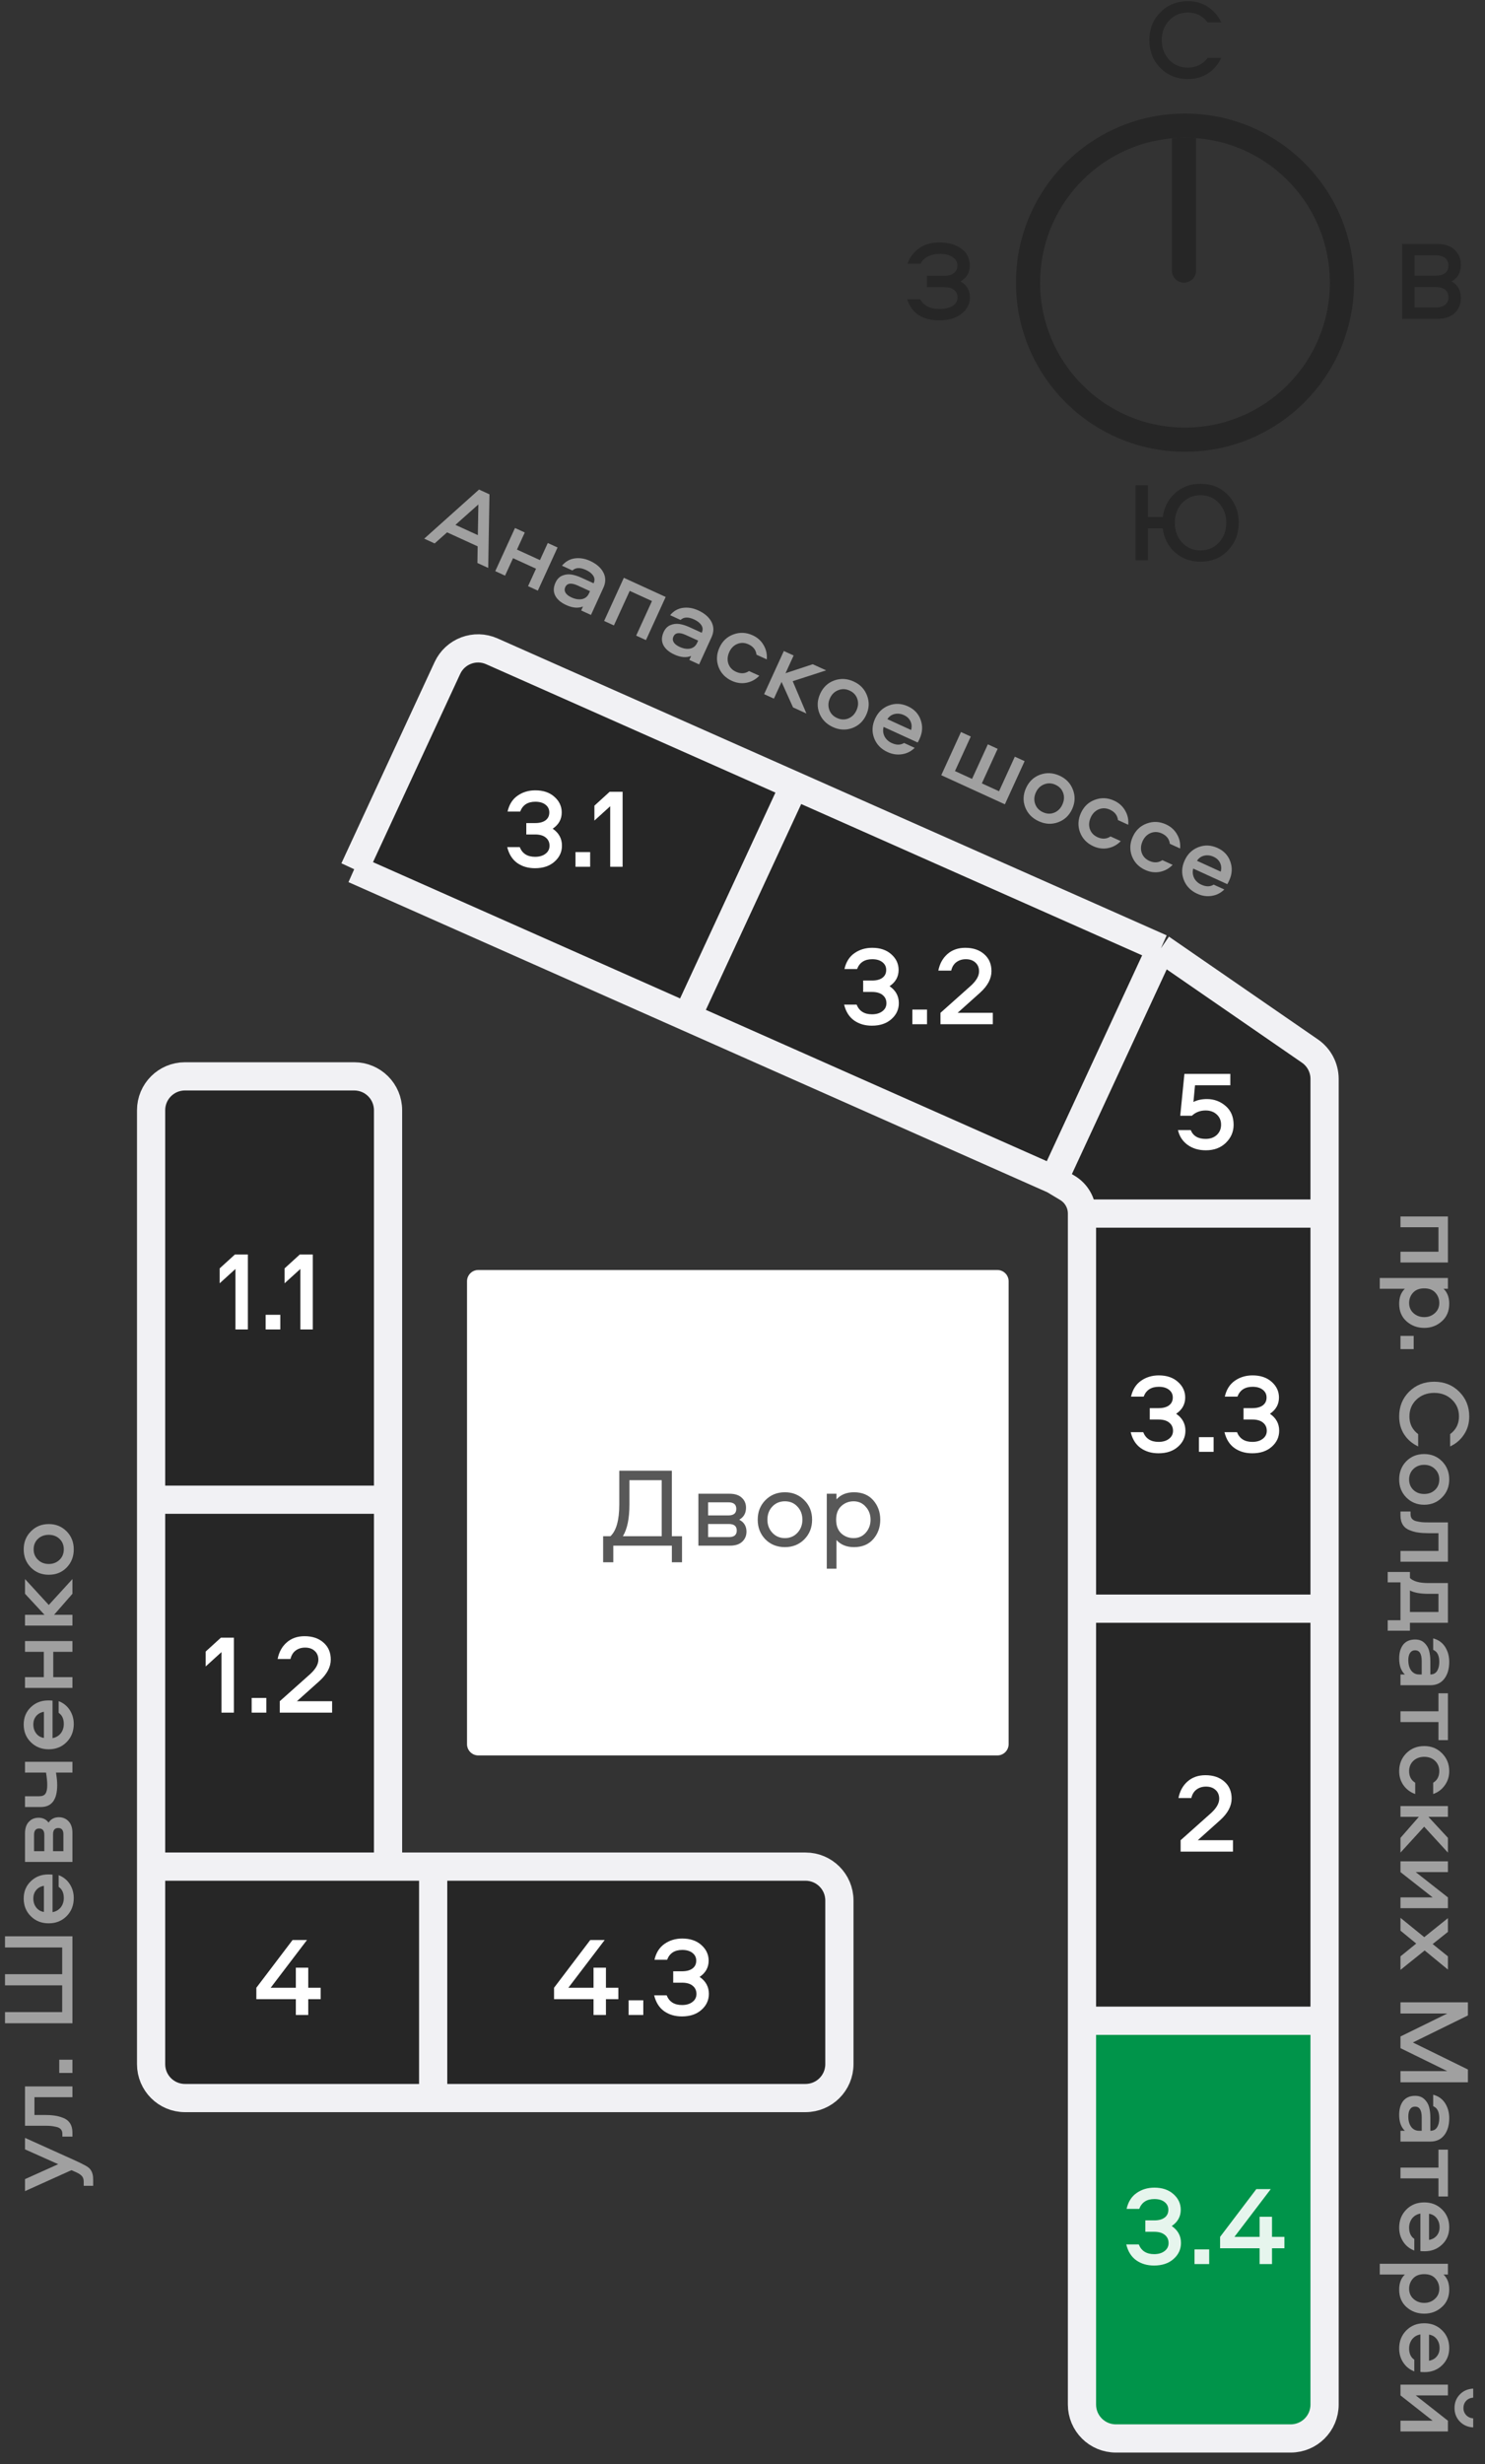 <svg width="123" height="204" viewBox="0 0 123 204" fill="none" xmlns="http://www.w3.org/2000/svg">
<rect x="0" y="0" width="123" height="204" fill="#333333" stroke="none"/>
<path d="M82.608 145.324H39.617C39.101 145.324 38.683 144.906 38.683 144.39V106.071C38.683 105.555 39.101 105.137 39.617 105.137H82.608C83.124 105.137 83.543 105.555 83.543 106.071V144.39C83.543 144.906 83.124 145.324 82.608 145.324Z" fill="white"/>
<path d="M32.141 91.911C32.141 90.363 30.886 89.107 29.337 89.107H15.318C13.77 89.107 12.515 90.363 12.515 91.911V124.155H32.141V91.911Z" fill="#262626"/>
<path d="M32.141 154.529V124.155H12.515V154.529H32.141Z" fill="#262626"/>
<path d="M12.515 154.529V170.884C12.515 172.433 13.77 173.688 15.318 173.688H35.879V154.529H32.141H12.515Z" fill="#262626"/>
<path d="M66.721 173.688C68.269 173.688 69.525 172.433 69.525 170.884V157.333C69.525 155.784 68.269 154.529 66.721 154.529H35.879V173.688H66.721Z" fill="#262626"/>
<path d="M32.141 154.529V124.155M32.141 154.529H12.515M32.141 154.529H35.879M12.515 124.155V91.911C12.515 90.363 13.77 89.107 15.318 89.107H29.337C30.886 89.107 32.141 90.363 32.141 91.911V124.155M12.515 124.155H32.141M12.515 124.155V154.529M12.515 154.529V170.884C12.515 172.433 13.77 173.688 15.318 173.688H35.879M35.879 154.529H66.721C68.269 154.529 69.525 155.784 69.525 157.333V170.884C69.525 172.433 68.269 173.688 66.721 173.688H35.879M35.879 154.529V173.688" stroke="#F1F1F4" stroke-width="2.336" stroke-linejoin="round"/>
<path d="M18.344 141.78V136.771L17.036 137.958V136.724L18.298 135.575H19.372V141.78H18.344ZM20.844 141.78V140.565H22.059V141.78H20.844ZM24.593 140.836H27.509V141.78H23.172V140.836L25.677 138.603C26.138 138.185 26.369 137.786 26.369 137.406C26.369 137.095 26.266 136.849 26.06 136.668C25.861 136.487 25.599 136.397 25.275 136.397C24.97 136.397 24.708 136.478 24.49 136.64C24.278 136.796 24.135 137.029 24.06 137.341H22.995C23.107 136.768 23.359 136.31 23.752 135.967C24.144 135.624 24.636 135.453 25.228 135.453C25.876 135.453 26.4 135.631 26.798 135.986C27.197 136.335 27.397 136.802 27.397 137.388C27.397 137.998 27.091 138.584 26.481 139.145L24.593 140.836Z" fill="white"/>
<path d="M24.504 162.894H25.532V164.557H26.56V165.501H25.532V166.81H24.504V165.501H21.233V164.557L24.233 160.604H25.429L22.42 164.557H24.504V162.894Z" fill="white"/>
<path d="M49.161 162.894H50.19V164.557H51.218V165.501H50.19V166.81H49.161V165.501H45.891V164.557L48.891 160.604H50.087L47.077 164.557H49.161V162.894ZM52.068 166.81V165.595H53.283V166.81H52.068ZM55.761 163.193H56.499C56.861 163.193 57.144 163.118 57.35 162.968C57.562 162.813 57.668 162.595 57.668 162.314C57.668 162.046 57.562 161.831 57.35 161.669C57.144 161.507 56.864 161.426 56.509 161.426C55.88 161.426 55.462 161.697 55.256 162.239H54.21C54.34 161.66 54.615 161.224 55.032 160.931C55.456 160.632 55.948 160.482 56.509 160.482C57.169 160.482 57.699 160.663 58.098 161.024C58.496 161.38 58.696 161.81 58.696 162.314C58.696 162.875 58.447 163.324 57.948 163.66C58.459 164.009 58.714 164.476 58.714 165.062C58.714 165.585 58.509 166.028 58.098 166.389C57.693 166.75 57.154 166.931 56.481 166.931C55.914 166.931 55.425 166.788 55.013 166.501C54.602 166.208 54.325 165.769 54.182 165.183H55.219C55.431 165.719 55.855 165.987 56.49 165.987C56.845 165.987 57.132 165.903 57.35 165.735C57.574 165.567 57.686 165.345 57.686 165.071C57.686 164.785 57.58 164.557 57.369 164.389C57.163 164.221 56.873 164.137 56.499 164.137H55.761V163.193Z" fill="white"/>
<path d="M19.503 110.061V105.051L18.195 106.238V105.004L19.457 103.855H20.532V110.061H19.503ZM22.003 110.061V108.846H23.218V110.061H22.003ZM24.879 110.061V105.051L23.571 106.238V105.004L24.832 103.855H25.907V110.061H24.879Z" fill="white"/>
<path d="M56.49 129.333H55.649V127.959H50.798V129.333H49.957V127.174H50.565C51.051 126.713 51.294 125.837 51.294 124.548V121.753H55.649V127.174H56.49V129.333ZM52.135 122.538V124.538C52.135 125.71 51.954 126.588 51.593 127.174H54.808V122.538H52.135ZM61.23 125.809C61.629 126.015 61.829 126.345 61.829 126.8C61.829 127.137 61.71 127.414 61.474 127.632C61.243 127.85 60.903 127.959 60.455 127.959H57.847V123.66H60.417C60.866 123.66 61.206 123.769 61.436 123.987C61.673 124.199 61.791 124.476 61.791 124.819C61.791 125.267 61.604 125.598 61.23 125.809ZM58.651 127.249H60.371C60.807 127.249 61.025 127.068 61.025 126.707C61.025 126.345 60.807 126.165 60.371 126.165H58.651V127.249ZM58.651 125.454H60.333C60.77 125.454 60.987 125.274 60.987 124.912C60.987 124.551 60.77 124.37 60.333 124.37H58.651V125.454ZM65.013 123.538C65.654 123.538 66.19 123.756 66.62 124.193C67.05 124.622 67.265 125.161 67.265 125.809C67.265 126.457 67.05 126.999 66.62 127.436C66.19 127.866 65.654 128.08 65.013 128.08C64.365 128.08 63.826 127.866 63.396 127.436C62.972 126.999 62.76 126.457 62.76 125.809C62.76 125.161 62.972 124.622 63.396 124.193C63.826 123.756 64.365 123.538 65.013 123.538ZM63.975 126.894C64.249 127.186 64.595 127.333 65.013 127.333C65.43 127.333 65.776 127.186 66.05 126.894C66.324 126.601 66.461 126.239 66.461 125.809C66.461 125.373 66.324 125.012 66.05 124.725C65.782 124.432 65.436 124.286 65.013 124.286C64.589 124.286 64.24 124.432 63.966 124.725C63.698 125.012 63.564 125.373 63.564 125.809C63.564 126.239 63.701 126.601 63.975 126.894ZM69.284 129.866H68.48V123.66H69.284V124.127C69.639 123.735 70.122 123.538 70.733 123.538C71.412 123.538 71.944 123.76 72.331 124.202C72.717 124.644 72.91 125.18 72.91 125.809C72.91 126.439 72.717 126.975 72.331 127.417C71.944 127.859 71.412 128.08 70.733 128.08C70.122 128.08 69.639 127.884 69.284 127.492V129.866ZM69.676 124.688C69.396 124.95 69.256 125.323 69.256 125.809C69.256 126.295 69.396 126.672 69.676 126.94C69.963 127.202 70.306 127.333 70.704 127.333C71.109 127.333 71.443 127.186 71.704 126.894C71.972 126.594 72.106 126.233 72.106 125.809C72.106 125.386 71.972 125.027 71.704 124.735C71.443 124.436 71.109 124.286 70.704 124.286C70.306 124.286 69.963 124.42 69.676 124.688Z" fill="#585858"/>
<path d="M89.618 199.064C89.618 200.613 90.873 201.868 92.422 201.868H106.908C108.456 201.868 109.712 200.613 109.712 199.064V167.288H89.618V199.064Z" fill="#00944A"/>
<path d="M109.712 133.176H89.618V167.288H109.712V133.176Z" fill="#262626"/>
<path d="M109.712 100.465H89.618V133.176H109.712V100.465Z" fill="#262626"/>
<path d="M96.16 78.502L87.281 97.661L88.416 98.342C89.162 98.789 89.618 99.595 89.618 100.465H109.712V89.32C109.712 88.398 109.259 87.535 108.5 87.012L96.16 78.502Z" fill="#262626"/>
<path d="M56.907 84.189L87.281 97.661L96.16 78.502L65.786 65.03L56.907 84.189Z" fill="#262626"/>
<path d="M29.337 71.96L56.907 84.189L65.786 65.03L40.737 53.919C39.338 53.298 37.699 53.914 37.056 55.303L29.337 71.96Z" fill="#262626"/>
<path d="M29.337 71.96L87.281 97.661M29.337 71.96L37.056 55.303C37.699 53.914 39.338 53.298 40.737 53.919L65.786 65.03M29.337 71.96L56.907 84.189M87.281 97.661L96.16 78.502M87.281 97.661L88.416 98.342C89.162 98.789 89.618 99.595 89.618 100.465V100.465M87.281 97.661L56.907 84.189M96.16 78.502L108.5 87.012C109.259 87.535 109.712 88.398 109.712 89.32V100.465M96.16 78.502L65.786 65.03M89.618 100.465H109.712M89.618 100.465V133.176M109.712 100.465V133.176M89.618 133.176H109.712M89.618 133.176V167.288M109.712 133.176V167.288M89.618 167.288V199.064C89.618 200.613 90.873 201.868 92.422 201.868H106.908C108.456 201.868 109.712 200.613 109.712 199.064V167.288M89.618 167.288H109.712M65.786 65.03L56.907 84.189" stroke="#F1F1F4" stroke-width="2.336" stroke-linejoin="round"/>
<path d="M95.233 116.573H95.972C96.333 116.573 96.616 116.498 96.822 116.348C97.034 116.193 97.14 115.974 97.14 115.694C97.14 115.426 97.034 115.211 96.822 115.049C96.616 114.887 96.336 114.806 95.981 114.806C95.352 114.806 94.934 115.077 94.728 115.619H93.682C93.813 115.04 94.087 114.604 94.504 114.311C94.928 114.012 95.42 113.862 95.981 113.862C96.641 113.862 97.171 114.043 97.57 114.404C97.968 114.759 98.168 115.189 98.168 115.694C98.168 116.255 97.919 116.703 97.42 117.04C97.931 117.389 98.186 117.856 98.186 118.442C98.186 118.965 97.981 119.408 97.57 119.769C97.165 120.13 96.626 120.311 95.953 120.311C95.386 120.311 94.897 120.168 94.486 119.881C94.074 119.588 93.797 119.149 93.654 118.563H94.691C94.903 119.099 95.327 119.367 95.962 119.367C96.317 119.367 96.604 119.283 96.822 119.115C97.046 118.946 97.159 118.725 97.159 118.451C97.159 118.165 97.052 117.937 96.841 117.769C96.635 117.601 96.345 117.517 95.972 117.517H95.233V116.573ZM99.307 120.189V118.974H100.522V120.189H99.307ZM103 116.573H103.738C104.1 116.573 104.383 116.498 104.589 116.348C104.801 116.193 104.907 115.974 104.907 115.694C104.907 115.426 104.801 115.211 104.589 115.049C104.383 114.887 104.103 114.806 103.748 114.806C103.119 114.806 102.701 115.077 102.495 115.619H101.449C101.58 115.04 101.854 114.604 102.271 114.311C102.695 114.012 103.187 113.862 103.748 113.862C104.408 113.862 104.938 114.043 105.337 114.404C105.735 114.759 105.935 115.189 105.935 115.694C105.935 116.255 105.686 116.703 105.187 117.04C105.698 117.389 105.953 117.856 105.953 118.442C105.953 118.965 105.748 119.408 105.337 119.769C104.932 120.13 104.393 120.311 103.72 120.311C103.153 120.311 102.664 120.168 102.252 119.881C101.841 119.588 101.564 119.149 101.421 118.563H102.458C102.67 119.099 103.094 119.367 103.729 119.367C104.084 119.367 104.371 119.283 104.589 119.115C104.813 118.946 104.925 118.725 104.925 118.451C104.925 118.165 104.82 117.937 104.608 117.769C104.402 117.601 104.112 117.517 103.738 117.517H103V116.573Z" fill="white"/>
<path d="M71.495 81.175H72.234C72.595 81.175 72.879 81.1 73.084 80.951C73.296 80.795 73.402 80.577 73.402 80.297C73.402 80.029 73.296 79.814 73.084 79.652C72.879 79.49 72.598 79.409 72.243 79.409C71.614 79.409 71.196 79.68 70.991 80.222H69.944C70.075 79.642 70.349 79.206 70.766 78.913C71.19 78.614 71.682 78.465 72.243 78.465C72.903 78.465 73.433 78.645 73.832 79.007C74.231 79.362 74.43 79.792 74.43 80.297C74.43 80.857 74.181 81.306 73.682 81.642C74.193 81.991 74.449 82.459 74.449 83.044C74.449 83.568 74.243 84.01 73.832 84.371C73.427 84.733 72.888 84.913 72.215 84.913C71.648 84.913 71.159 84.77 70.748 84.484C70.336 84.191 70.059 83.751 69.916 83.166H70.953C71.165 83.702 71.589 83.97 72.224 83.97C72.579 83.97 72.866 83.885 73.084 83.717C73.308 83.549 73.421 83.328 73.421 83.054C73.421 82.767 73.315 82.54 73.103 82.371C72.897 82.203 72.608 82.119 72.234 82.119H71.495V81.175ZM75.57 84.792V83.577H76.784V84.792H75.57ZM79.318 83.848H82.234V84.792H77.898V83.848L80.403 81.614C80.864 81.197 81.094 80.798 81.094 80.418C81.094 80.107 80.991 79.861 80.786 79.68C80.586 79.499 80.325 79.409 80.001 79.409C79.695 79.409 79.434 79.49 79.216 79.652C79.004 79.808 78.86 80.041 78.786 80.353H77.72C77.832 79.779 78.085 79.322 78.477 78.979C78.87 78.636 79.362 78.465 79.954 78.465C80.602 78.465 81.125 78.642 81.524 78.998C81.923 79.346 82.122 79.814 82.122 80.399C82.122 81.01 81.817 81.596 81.206 82.156L79.318 83.848Z" fill="white"/>
<path d="M43.592 68.138H44.33C44.692 68.138 44.975 68.063 45.181 67.914C45.393 67.758 45.498 67.54 45.498 67.26C45.498 66.992 45.393 66.777 45.181 66.615C44.975 66.453 44.695 66.372 44.34 66.372C43.71 66.372 43.293 66.643 43.087 67.185H42.041C42.171 66.605 42.446 66.169 42.863 65.876C43.287 65.577 43.779 65.428 44.34 65.428C45 65.428 45.53 65.608 45.928 65.97C46.327 66.325 46.526 66.755 46.526 67.26C46.526 67.82 46.277 68.269 45.779 68.605C46.29 68.954 46.545 69.421 46.545 70.007C46.545 70.531 46.34 70.973 45.928 71.334C45.523 71.696 44.984 71.876 44.312 71.876C43.745 71.876 43.255 71.733 42.844 71.447C42.433 71.154 42.156 70.714 42.013 70.129H43.05C43.262 70.665 43.685 70.932 44.321 70.932C44.676 70.932 44.963 70.848 45.181 70.68C45.405 70.512 45.517 70.291 45.517 70.016C45.517 69.73 45.411 69.502 45.199 69.334C44.994 69.166 44.704 69.082 44.33 69.082H43.592V68.138ZM47.666 71.755V70.54H48.881V71.755H47.666ZM50.542 71.755V66.746L49.234 67.932V66.699L50.495 65.549H51.57V71.755H50.542Z" fill="white"/>
<path d="M97.57 93.556H98.626C98.826 94.042 99.237 94.285 99.86 94.285C100.24 94.285 100.548 94.176 100.785 93.958C101.022 93.734 101.14 93.45 101.14 93.107C101.14 92.765 101.022 92.484 100.785 92.266C100.548 92.042 100.24 91.93 99.86 91.93C99.411 91.93 99.031 92.076 98.72 92.369H97.757L98.103 88.902H101.907V89.846H98.981L98.85 91.229C99.162 91.067 99.536 90.986 99.972 90.986C100.558 90.986 101.072 91.176 101.514 91.556C101.956 91.936 102.178 92.456 102.178 93.117C102.178 93.696 101.963 94.195 101.533 94.612C101.109 95.023 100.558 95.229 99.879 95.229C99.28 95.229 98.773 95.076 98.355 94.771C97.944 94.466 97.682 94.061 97.57 93.556Z" fill="white"/>
<path d="M94.866 183.816H95.604C95.966 183.816 96.249 183.741 96.455 183.591C96.666 183.436 96.772 183.218 96.772 182.937C96.772 182.669 96.666 182.454 96.455 182.292C96.249 182.13 95.969 182.049 95.614 182.049C94.984 182.049 94.567 182.32 94.361 182.862H93.314C93.445 182.283 93.719 181.847 94.137 181.554C94.561 181.255 95.053 181.105 95.614 181.105C96.274 181.105 96.803 181.286 97.202 181.647C97.601 182.003 97.8 182.433 97.8 182.937C97.8 183.498 97.551 183.947 97.053 184.283C97.564 184.632 97.819 185.099 97.819 185.685C97.819 186.208 97.614 186.651 97.202 187.012C96.797 187.373 96.258 187.554 95.585 187.554C95.018 187.554 94.529 187.411 94.118 187.124C93.707 186.831 93.43 186.392 93.286 185.806H94.324C94.536 186.342 94.959 186.61 95.595 186.61C95.95 186.61 96.237 186.526 96.455 186.358C96.679 186.19 96.791 185.968 96.791 185.694C96.791 185.408 96.685 185.18 96.473 185.012C96.268 184.844 95.978 184.76 95.604 184.76H94.866V183.816ZM98.94 187.433V186.218H100.155V187.433H98.94ZM104.33 183.517H105.358V185.18H106.386V186.124H105.358V187.433H104.33V186.124H101.058V185.18L104.059 181.227H105.255L102.245 185.18H104.33V183.517Z" fill="white" fill-opacity="0.9"/>
<path d="M99.209 152.343H102.125V153.287H97.789V152.343L100.293 150.11C100.754 149.692 100.985 149.293 100.985 148.913C100.985 148.602 100.882 148.356 100.677 148.175C100.477 147.994 100.216 147.904 99.891 147.904C99.586 147.904 99.325 147.985 99.106 148.147C98.895 148.303 98.751 148.536 98.677 148.848H97.611C97.723 148.275 97.976 147.817 98.368 147.474C98.761 147.131 99.253 146.96 99.845 146.96C100.493 146.96 101.016 147.138 101.415 147.493C101.814 147.842 102.013 148.309 102.013 148.895C102.013 149.505 101.708 150.091 101.097 150.652L99.209 152.343Z" fill="white"/>
<path d="M37.031 44.071L36.001 44.988L35.137 44.593L39.678 40.528L40.542 40.923L40.438 47.016L39.543 46.607L39.563 45.229L37.031 44.071ZM39.58 44.302L39.623 41.76L37.721 43.452L39.58 44.302ZM45.371 44.953L46.182 45.324L44.548 48.896L43.738 48.525L44.399 47.08L42.494 46.209L41.833 47.654L41.022 47.283L42.656 43.711L43.466 44.082L42.819 45.497L44.724 46.368L45.371 44.953ZM48.869 46.432C49.399 46.675 49.768 46.994 49.975 47.391C50.182 47.788 50.183 48.211 49.977 48.659L48.949 50.908L48.138 50.538L48.289 50.209C47.888 50.37 47.422 50.33 46.892 50.088C46.453 49.887 46.151 49.626 45.984 49.303C45.824 48.977 45.833 48.62 46.011 48.233C46.139 47.952 46.322 47.761 46.559 47.66C46.804 47.556 47.056 47.524 47.316 47.562C47.581 47.603 47.864 47.693 48.165 47.83L49.167 48.288C49.272 48.059 49.262 47.851 49.137 47.665C49.015 47.473 48.814 47.313 48.534 47.185C48.049 46.964 47.676 46.978 47.413 47.228L46.549 46.833C46.828 46.492 47.176 46.29 47.593 46.228C48.015 46.168 48.44 46.236 48.869 46.432ZM48.782 49.13L48.869 48.939L47.86 48.477C47.319 48.23 46.973 48.272 46.821 48.603C46.747 48.767 46.755 48.925 46.845 49.077C46.938 49.224 47.102 49.352 47.337 49.459C47.653 49.603 47.943 49.65 48.207 49.598C48.474 49.541 48.665 49.385 48.782 49.13ZM51.672 47.834L55.137 49.419L53.504 52.991L52.693 52.62L54.001 49.759L52.158 48.916L50.849 51.777L50.039 51.406L51.672 47.834ZM57.826 50.528C58.356 50.77 58.725 51.09 58.932 51.486C59.139 51.883 59.14 52.306 58.934 52.755L57.906 55.004L57.095 54.633L57.246 54.304C56.845 54.466 56.379 54.426 55.849 54.183C55.41 53.983 55.107 53.721 54.941 53.398C54.781 53.072 54.79 52.716 54.967 52.328C55.096 52.048 55.279 51.857 55.516 51.756C55.761 51.652 56.013 51.619 56.273 51.658C56.538 51.699 56.821 51.788 57.121 51.926L58.123 52.384C58.228 52.155 58.219 51.947 58.094 51.76C57.972 51.569 57.771 51.409 57.49 51.281C57.006 51.059 56.633 51.073 56.37 51.324L55.506 50.928C55.785 50.587 56.133 50.386 56.55 50.324C56.972 50.264 57.397 50.332 57.826 50.528ZM57.739 53.226L57.826 53.034L56.816 52.573C56.276 52.325 55.93 52.368 55.778 52.699C55.704 52.862 55.712 53.02 55.802 53.172C55.895 53.32 56.059 53.447 56.294 53.554C56.61 53.699 56.9 53.745 57.164 53.694C57.431 53.636 57.622 53.48 57.739 53.226ZM63.511 54.588L62.661 54.2C62.613 53.808 62.392 53.522 61.999 53.342C61.683 53.198 61.374 53.186 61.072 53.307C60.775 53.43 60.552 53.655 60.403 53.981C60.254 54.308 60.228 54.626 60.327 54.936C60.433 55.244 60.644 55.47 60.96 55.614C61.353 55.794 61.714 55.774 62.042 55.554L62.892 55.942C62.589 56.254 62.231 56.448 61.82 56.525C61.416 56.6 61.015 56.546 60.618 56.364C60.082 56.119 59.715 55.736 59.516 55.213C59.32 54.685 59.345 54.151 59.592 53.611C59.837 53.075 60.222 52.712 60.747 52.52C61.275 52.324 61.807 52.348 62.342 52.593C62.74 52.775 63.042 53.045 63.247 53.404C63.46 53.761 63.548 54.156 63.511 54.588ZM64.924 53.894L65.735 54.265L65.064 55.733L67.319 54.989L68.428 55.496L65.659 56.394L66.794 59.068L65.685 58.561L64.735 56.452L64.102 57.837L63.291 57.466L64.924 53.894ZM70.709 56.419C71.25 56.666 71.618 57.053 71.815 57.581C72.019 58.106 71.997 58.639 71.75 59.179C71.505 59.715 71.116 60.08 70.584 60.274C70.058 60.465 69.525 60.437 68.985 60.19C68.439 59.941 68.064 59.553 67.861 59.028C67.662 58.506 67.686 57.974 67.933 57.434C68.18 56.893 68.566 56.527 69.092 56.336C69.624 56.142 70.164 56.169 70.709 56.419ZM69.328 59.44C69.649 59.587 69.96 59.6 70.263 59.479C70.564 59.358 70.79 59.135 70.939 58.808C71.091 58.477 71.114 58.157 71.007 57.85C70.901 57.542 70.688 57.315 70.367 57.168C70.05 57.024 69.738 57.013 69.428 57.137C69.121 57.256 68.893 57.478 68.744 57.804C68.597 58.126 68.578 58.444 68.687 58.759C68.798 59.069 69.011 59.296 69.328 59.44ZM73.862 61.514C74.249 61.691 74.59 61.689 74.882 61.508L75.761 61.911C75.468 62.202 75.119 62.378 74.715 62.44C74.31 62.502 73.912 62.443 73.519 62.263C72.974 62.014 72.601 61.628 72.402 61.105C72.204 60.583 72.229 60.049 72.478 59.503C72.723 58.968 73.103 58.602 73.618 58.406C74.136 58.204 74.665 58.227 75.205 58.475C75.731 58.715 76.082 59.092 76.261 59.605C76.442 60.113 76.412 60.63 76.172 61.155C76.097 61.318 76.043 61.423 76.01 61.469L73.187 60.178C73.116 60.454 73.142 60.716 73.263 60.962C73.392 61.206 73.592 61.39 73.862 61.514ZM74.873 59.201C74.608 59.08 74.347 59.05 74.091 59.112C73.842 59.171 73.645 59.312 73.499 59.535L75.465 60.434C75.537 60.171 75.518 59.928 75.41 59.706C75.307 59.486 75.128 59.318 74.873 59.201ZM83.233 66.585L77.963 64.175L79.596 60.602L80.407 60.973L79.099 63.834L80.514 64.481L81.822 61.62L82.633 61.991L81.325 64.852L82.748 65.503L84.056 62.642L84.867 63.013L83.233 66.585ZM87.764 64.217C88.305 64.464 88.673 64.852 88.87 65.379C89.073 65.904 89.052 66.437 88.805 66.978C88.56 67.513 88.171 67.878 87.638 68.072C87.113 68.263 86.58 68.236 86.04 67.988C85.494 67.739 85.119 67.352 84.915 66.827C84.716 66.304 84.74 65.773 84.987 65.232C85.235 64.692 85.621 64.326 86.146 64.134C86.679 63.94 87.218 63.968 87.764 64.217ZM86.382 67.239C86.704 67.386 87.015 67.399 87.317 67.278C87.619 67.157 87.845 66.933 87.994 66.607C88.145 66.275 88.168 65.956 88.062 65.648C87.956 65.341 87.742 65.114 87.421 64.967C87.105 64.822 86.792 64.812 86.483 64.935C86.176 65.054 85.948 65.276 85.798 65.603C85.651 65.924 85.632 66.242 85.741 66.557C85.852 66.867 86.066 67.094 86.382 67.239ZM93.451 68.279L92.602 67.891C92.553 67.499 92.333 67.213 91.94 67.033C91.624 66.888 91.315 66.877 91.013 66.998C90.716 67.121 90.493 67.346 90.344 67.672C90.195 67.998 90.169 68.317 90.268 68.627C90.374 68.934 90.585 69.16 90.901 69.305C91.294 69.485 91.654 69.465 91.983 69.245L92.832 69.633C92.529 69.945 92.172 70.139 91.761 70.216C91.357 70.29 90.956 70.237 90.558 70.055C90.023 69.81 89.656 69.426 89.457 68.904C89.26 68.376 89.286 67.842 89.533 67.301C89.778 66.766 90.163 66.402 90.688 66.211C91.216 66.014 91.747 66.039 92.283 66.284C92.681 66.465 92.982 66.736 93.188 67.095C93.401 67.451 93.489 67.846 93.451 68.279ZM97.747 70.243L96.898 69.855C96.849 69.463 96.628 69.177 96.236 68.997C95.919 68.853 95.61 68.841 95.308 68.962C95.011 69.085 94.788 69.31 94.639 69.636C94.49 69.963 94.465 70.281 94.563 70.591C94.669 70.898 94.88 71.125 95.197 71.269C95.589 71.449 95.95 71.429 96.278 71.209L97.128 71.597C96.825 71.909 96.468 72.103 96.056 72.18C95.653 72.254 95.252 72.201 94.854 72.019C94.318 71.774 93.951 71.39 93.752 70.868C93.556 70.34 93.581 69.806 93.828 69.265C94.073 68.73 94.458 68.367 94.984 68.175C95.511 67.979 96.043 68.003 96.578 68.248C96.976 68.43 97.278 68.7 97.484 69.059C97.697 69.416 97.784 69.81 97.747 70.243ZM99.507 73.24C99.895 73.418 100.235 73.416 100.527 73.235L101.407 73.637C101.113 73.928 100.764 74.105 100.36 74.167C99.956 74.228 99.557 74.169 99.165 73.99C98.619 73.74 98.247 73.354 98.048 72.832C97.849 72.309 97.874 71.775 98.124 71.23C98.369 70.694 98.749 70.328 99.264 70.132C99.781 69.931 100.31 69.954 100.851 70.201C101.376 70.441 101.728 70.818 101.906 71.331C102.087 71.839 102.057 72.356 101.817 72.881C101.743 73.044 101.688 73.149 101.655 73.196L98.832 71.905C98.762 72.181 98.787 72.442 98.909 72.689C99.037 72.933 99.237 73.117 99.507 73.24ZM100.518 70.928C100.253 70.807 99.993 70.777 99.736 70.838C99.487 70.897 99.29 71.038 99.145 71.262L101.111 72.161C101.182 71.897 101.163 71.654 101.055 71.432C100.952 71.213 100.773 71.044 100.518 70.928Z" fill="#A0A0A0"/>
<path d="M5.916 179.66L2.072 181.393V180.4L4.822 179.164L2.072 177.936L2.072 176.985L6.21 178.852C6.81 179.127 7.18 179.321 7.321 179.433C7.55 179.618 7.679 179.884 7.707 180.232C7.713 180.305 7.716 180.386 7.716 180.476V180.955H6.934V180.61C6.934 180.42 6.886 180.268 6.791 180.156C6.695 180.038 6.519 179.923 6.261 179.811L5.916 179.66ZM2.072 175.981V172.726H6V173.617H2.854V175.089H3.721C4.018 175.089 4.281 175.106 4.511 175.14C4.736 175.168 4.971 175.23 5.218 175.325C5.464 175.415 5.658 175.563 5.798 175.771C5.933 175.978 6 176.239 6 176.553V176.881H5.167V176.654C5.167 176.497 5.125 176.371 5.041 176.275C4.951 176.175 4.822 176.107 4.654 176.074C4.486 176.034 4.337 176.009 4.208 175.998C4.079 175.987 3.911 175.981 3.704 175.981H2.072ZM6 171.608H4.907V170.515H6V171.608ZM6 160.296V167.496H0.415L0.415 166.571H5.15V164.359H0.415L0.415 163.434H5.15V161.222H0.415L0.415 160.296H6ZM5.285 157.129C5.285 156.703 5.142 156.394 4.856 156.204V155.236C5.243 155.382 5.549 155.626 5.773 155.968C5.997 156.31 6.109 156.697 6.109 157.129C6.109 157.729 5.913 158.228 5.521 158.626C5.128 159.024 4.632 159.223 4.032 159.223C3.443 159.223 2.952 159.03 2.56 158.643C2.162 158.256 1.963 157.765 1.963 157.171C1.963 156.593 2.159 156.117 2.551 155.741C2.938 155.365 3.421 155.177 3.998 155.177C4.178 155.177 4.295 155.183 4.351 155.194L4.351 158.298C4.632 158.248 4.859 158.116 5.033 157.903C5.201 157.684 5.285 157.426 5.285 157.129ZM2.762 157.171C2.762 157.463 2.843 157.712 3.006 157.92C3.163 158.121 3.373 158.242 3.636 158.281V156.12C3.367 156.164 3.154 156.282 2.997 156.473C2.84 156.658 2.762 156.891 2.762 157.171ZM4.023 150.886C4.214 150.589 4.5 150.44 4.881 150.44C5.201 150.44 5.467 150.552 5.68 150.777C5.893 151.001 6 151.321 6 151.736V154.141H2.072L2.072 151.778C2.072 151.357 2.178 151.037 2.392 150.819C2.599 150.594 2.865 150.482 3.191 150.482C3.55 150.482 3.827 150.617 4.023 150.886ZM5.251 153.25V151.853C5.251 151.506 5.108 151.332 4.822 151.332C4.536 151.332 4.393 151.506 4.393 151.853V153.25H5.251ZM3.67 153.25V151.895C3.67 151.548 3.527 151.374 3.241 151.374C2.961 151.374 2.821 151.548 2.821 151.895V153.25H3.67ZM3.376 149.595H2.072V148.704H3.249C3.491 148.704 3.662 148.634 3.763 148.493C3.864 148.348 3.914 148.106 3.914 147.77C3.914 147.501 3.88 147.159 3.813 146.744H2.072V145.852H6V146.744H4.637C4.705 147.148 4.738 147.492 4.738 147.778C4.738 148.99 4.284 149.595 3.376 149.595ZM5.285 142.721C5.285 142.295 5.142 141.987 4.856 141.796L4.856 140.829C5.243 140.974 5.549 141.218 5.773 141.56C5.997 141.903 6.109 142.289 6.109 142.721C6.109 143.321 5.913 143.82 5.521 144.218C5.128 144.617 4.632 144.816 4.032 144.816C3.443 144.816 2.952 144.622 2.56 144.235C2.162 143.848 1.963 143.358 1.963 142.763C1.963 142.186 2.159 141.709 2.551 141.333C2.938 140.958 3.421 140.77 3.998 140.77C4.178 140.77 4.295 140.775 4.351 140.787L4.351 143.89C4.632 143.84 4.859 143.708 5.033 143.495C5.201 143.276 5.285 143.018 5.285 142.721ZM2.762 142.763C2.762 143.055 2.843 143.304 3.006 143.512C3.163 143.714 3.373 143.834 3.636 143.874V141.712C3.367 141.757 3.154 141.874 2.997 142.065C2.84 142.25 2.762 142.483 2.762 142.763ZM2.072 136.748V135.856H6V136.748H4.41V138.842H6V139.734H2.072V138.842H3.628L3.628 136.748H2.072ZM2.072 134.575V133.683H3.687L2.072 131.942V130.723L4.04 132.868L6 130.723V131.942L4.478 133.683H6V134.575H2.072ZM1.963 128.264C1.963 127.67 2.162 127.173 2.56 126.775C2.952 126.372 3.446 126.17 4.04 126.17C4.629 126.17 5.122 126.372 5.521 126.775C5.913 127.173 6.109 127.67 6.109 128.264C6.109 128.864 5.913 129.366 5.521 129.77C5.128 130.168 4.635 130.367 4.04 130.367C3.446 130.367 2.952 130.168 2.56 129.77C2.162 129.366 1.963 128.864 1.963 128.264ZM5.285 128.264C5.285 127.911 5.167 127.622 4.932 127.398C4.696 127.173 4.399 127.061 4.04 127.061C3.676 127.061 3.376 127.173 3.14 127.398C2.905 127.622 2.787 127.911 2.787 128.264C2.787 128.612 2.907 128.901 3.149 129.13C3.384 129.36 3.681 129.475 4.04 129.475C4.393 129.475 4.691 129.36 4.932 129.13C5.167 128.901 5.285 128.612 5.285 128.264Z" fill="#A0A0A0"/>
<path d="M119.928 100.707V104.518H116V103.626H119.146V101.599H116V100.707H119.928ZM114.284 106.692V105.8H119.928V106.692H119.566C119.88 106.989 120.037 107.401 120.037 107.928C120.037 108.539 119.833 109.024 119.423 109.383C119.02 109.748 118.535 109.93 117.968 109.93C117.396 109.93 116.906 109.748 116.496 109.383C116.093 109.024 115.891 108.539 115.891 107.928C115.891 107.401 116.048 106.989 116.362 106.692H114.284ZM118.885 107.011C118.672 106.776 118.366 106.658 117.968 106.658C117.57 106.658 117.262 106.776 117.043 107.011C116.824 107.252 116.715 107.538 116.715 107.869C116.715 108.211 116.836 108.492 117.077 108.71C117.323 108.929 117.621 109.038 117.968 109.038C118.31 109.038 118.602 108.929 118.843 108.71C119.09 108.492 119.213 108.211 119.213 107.869C119.213 107.538 119.104 107.252 118.885 107.011ZM116 110.593H117.093V111.687H116V110.593ZM120.845 117.262C120.845 116.701 120.649 116.236 120.256 115.866C119.869 115.496 119.381 115.311 118.793 115.311C118.204 115.311 117.713 115.496 117.321 115.866C116.934 116.236 116.74 116.701 116.74 117.262C116.74 117.873 116.981 118.361 117.464 118.726V119.744C116.976 119.514 116.592 119.186 116.311 118.759C116.031 118.333 115.891 117.834 115.891 117.262C115.891 116.444 116.165 115.759 116.715 115.21C117.27 114.66 117.963 114.386 118.793 114.386C119.622 114.386 120.312 114.66 120.862 115.21C121.417 115.759 121.694 116.444 121.694 117.262C121.694 117.829 121.551 118.325 121.265 118.751C120.985 119.183 120.601 119.514 120.113 119.744V118.726C120.601 118.361 120.845 117.873 120.845 117.262ZM120.037 122.477C120.037 123.072 119.838 123.568 119.44 123.966C119.048 124.37 118.554 124.572 117.96 124.572C117.371 124.572 116.878 124.37 116.479 123.966C116.087 123.568 115.891 123.072 115.891 122.477C115.891 121.877 116.087 121.375 116.479 120.972C116.872 120.574 117.365 120.374 117.96 120.374C118.554 120.374 119.048 120.574 119.44 120.972C119.838 121.375 120.037 121.877 120.037 122.477ZM116.715 122.477C116.715 122.831 116.833 123.119 117.068 123.344C117.304 123.568 117.601 123.68 117.96 123.68C118.324 123.68 118.624 123.568 118.86 123.344C119.095 123.119 119.213 122.831 119.213 122.477C119.213 122.13 119.093 121.841 118.851 121.611C118.616 121.381 118.319 121.266 117.96 121.266C117.607 121.266 117.309 121.381 117.068 121.611C116.833 121.841 116.715 122.13 116.715 122.477ZM119.928 126.033V129.288H116V128.397H119.146V126.925H118.279C117.982 126.925 117.719 126.908 117.489 126.874C117.265 126.846 117.029 126.785 116.782 126.689C116.536 126.6 116.342 126.451 116.202 126.243C116.067 126.036 116 125.775 116 125.461V125.133H116.833V125.36C116.833 125.517 116.875 125.643 116.959 125.739C117.049 125.84 117.178 125.907 117.346 125.941C117.514 125.98 117.663 126.005 117.792 126.016C117.921 126.028 118.089 126.033 118.296 126.033H119.928ZM114.94 134.999V134.132H116V130.995H114.94V130.137H116.782V130.633C117.063 130.913 117.567 131.054 118.296 131.054H119.928V134.342H116.782V134.999H114.94ZM119.146 131.945H118.305C117.649 131.945 117.141 131.853 116.782 131.668V133.451H119.146V131.945ZM120.037 137.578C120.037 138.161 119.9 138.629 119.625 138.982C119.351 139.336 118.966 139.512 118.473 139.512H116V138.621H116.362C116.048 138.323 115.891 137.883 115.891 137.3C115.891 136.818 116.003 136.434 116.227 136.148C116.457 135.867 116.785 135.727 117.211 135.727C117.52 135.727 117.769 135.814 117.96 135.988C118.156 136.167 118.291 136.383 118.364 136.636C118.436 136.894 118.473 137.188 118.473 137.519V138.621C118.725 138.621 118.91 138.525 119.028 138.335C119.151 138.144 119.213 137.894 119.213 137.586C119.213 137.053 119.045 136.72 118.708 136.585V135.635C119.135 135.747 119.463 135.98 119.693 136.333C119.922 136.692 120.037 137.107 120.037 137.578ZM117.548 138.621H117.758V137.51C117.758 136.916 117.576 136.619 117.211 136.619C117.032 136.619 116.892 136.692 116.791 136.837C116.695 136.983 116.648 137.185 116.648 137.443C116.648 137.791 116.726 138.074 116.883 138.293C117.046 138.511 117.267 138.621 117.548 138.621ZM119.146 140.182H119.928V144.059H119.146V142.562H116V141.67H119.146V140.182ZM118.708 148.519V147.585C119.045 147.378 119.213 147.058 119.213 146.626C119.213 146.279 119.095 145.993 118.86 145.768C118.624 145.55 118.327 145.44 117.968 145.44C117.609 145.44 117.309 145.55 117.068 145.768C116.833 145.993 116.715 146.279 116.715 146.626C116.715 147.058 116.883 147.378 117.22 147.585V148.519C116.81 148.373 116.485 148.129 116.244 147.787C116.008 147.451 115.891 147.064 115.891 146.626C115.891 146.038 116.087 145.544 116.479 145.146C116.878 144.748 117.374 144.549 117.968 144.549C118.557 144.549 119.048 144.748 119.44 145.146C119.838 145.544 120.037 146.038 120.037 146.626C120.037 147.064 119.917 147.451 119.676 147.787C119.44 148.129 119.118 148.373 118.708 148.519ZM119.928 149.516V150.407H118.313L119.928 152.149V153.368L117.96 151.223L116 153.368V152.149L117.522 150.407H116V149.516H119.928ZM116 154.983V154.091H119.928V154.983H117.262L119.928 157.077V157.969H116V157.077H118.666L116 154.983ZM119.928 163.052L118.002 161.47L116 163.077V161.958L117.304 160.898L116 159.83V158.77L117.968 160.368L119.928 158.795V159.931L118.666 160.94L119.928 161.958V163.052ZM121.585 166.85L117.026 169.087L121.585 171.324V172.384H116V171.459H119.878L116 169.558V168.591L119.878 166.69H116V165.765H121.585V166.85ZM120.037 175.355C120.037 175.938 119.9 176.406 119.625 176.759C119.351 177.113 118.966 177.289 118.473 177.289H116V176.398H116.362C116.048 176.1 115.891 175.66 115.891 175.077C115.891 174.595 116.003 174.211 116.227 173.925C116.457 173.644 116.785 173.504 117.211 173.504C117.52 173.504 117.769 173.591 117.96 173.765C118.156 173.944 118.291 174.16 118.364 174.413C118.436 174.671 118.473 174.965 118.473 175.296V176.398C118.725 176.398 118.91 176.302 119.028 176.112C119.151 175.921 119.213 175.671 119.213 175.363C119.213 174.83 119.045 174.497 118.708 174.362V173.412C119.135 173.524 119.463 173.757 119.693 174.11C119.922 174.469 120.037 174.884 120.037 175.355ZM117.548 176.398H117.758V175.287C117.758 174.693 117.576 174.396 117.211 174.396C117.032 174.396 116.892 174.469 116.791 174.614C116.695 174.76 116.648 174.962 116.648 175.22C116.648 175.568 116.726 175.851 116.883 176.07C117.046 176.288 117.267 176.398 117.548 176.398ZM119.146 177.959H119.928V181.836H119.146V180.339H116V179.447H119.146V177.959ZM116.715 184.42C116.715 184.846 116.858 185.155 117.144 185.345V186.313C116.757 186.167 116.451 185.923 116.227 185.581C116.003 185.239 115.891 184.852 115.891 184.42C115.891 183.82 116.087 183.321 116.479 182.923C116.872 182.525 117.368 182.326 117.968 182.326C118.557 182.326 119.048 182.519 119.44 182.906C119.838 183.293 120.037 183.784 120.037 184.378C120.037 184.956 119.841 185.432 119.449 185.808C119.062 186.184 118.579 186.372 118.002 186.372C117.822 186.372 117.705 186.366 117.649 186.355V183.251C117.368 183.302 117.141 183.433 116.967 183.646C116.799 183.865 116.715 184.123 116.715 184.42ZM119.238 184.378C119.238 184.087 119.157 183.837 118.994 183.63C118.837 183.428 118.627 183.307 118.364 183.268V185.43C118.633 185.385 118.846 185.267 119.003 185.076C119.16 184.891 119.238 184.659 119.238 184.378ZM114.284 188.299V187.408H119.928V188.299H119.566C119.88 188.597 120.037 189.009 120.037 189.536C120.037 190.147 119.833 190.632 119.423 190.991C119.02 191.356 118.535 191.538 117.968 191.538C117.396 191.538 116.906 191.356 116.496 190.991C116.093 190.632 115.891 190.147 115.891 189.536C115.891 189.009 116.048 188.597 116.362 188.299H114.284ZM118.885 188.619C118.672 188.384 118.366 188.266 117.968 188.266C117.57 188.266 117.262 188.384 117.043 188.619C116.824 188.86 116.715 189.146 116.715 189.477C116.715 189.819 116.836 190.1 117.077 190.318C117.323 190.537 117.621 190.646 117.968 190.646C118.31 190.646 118.602 190.537 118.843 190.318C119.09 190.1 119.213 189.819 119.213 189.477C119.213 189.146 119.104 188.86 118.885 188.619ZM116.715 194.425C116.715 194.851 116.858 195.16 117.144 195.35V196.318C116.757 196.172 116.451 195.928 116.227 195.586C116.003 195.244 115.891 194.857 115.891 194.425C115.891 193.825 116.087 193.326 116.479 192.928C116.872 192.53 117.368 192.331 117.968 192.331C118.557 192.331 119.048 192.524 119.44 192.911C119.838 193.298 120.037 193.789 120.037 194.383C120.037 194.961 119.841 195.437 119.449 195.813C119.062 196.189 118.579 196.377 118.002 196.377C117.822 196.377 117.705 196.371 117.649 196.36V193.256C117.368 193.306 117.141 193.438 116.967 193.651C116.799 193.87 116.715 194.128 116.715 194.425ZM119.238 194.383C119.238 194.091 119.157 193.842 118.994 193.634C118.837 193.433 118.627 193.312 118.364 193.273V195.434C118.633 195.39 118.846 195.272 119.003 195.081C119.16 194.896 119.238 194.663 119.238 194.383ZM116 198.304V197.413H119.928V198.304H117.262L119.928 200.399V201.29H116V200.399H118.666L116 198.304ZM122.023 197.741V198.489C121.787 198.506 121.594 198.593 121.442 198.75C121.291 198.913 121.215 199.112 121.215 199.347C121.215 199.583 121.291 199.779 121.442 199.936C121.594 200.099 121.787 200.188 122.023 200.205V200.954C121.574 200.931 121.204 200.769 120.912 200.466C120.621 200.163 120.475 199.79 120.475 199.347C120.475 198.904 120.621 198.531 120.912 198.229C121.204 197.926 121.574 197.763 122.023 197.741Z" fill="#A0A0A0"/>
<g clip-path="url(#clip0_784_44358)">
<path d="M98.15 9.4C90.418 9.4 84.15 15.668 84.15 23.4C84.15 31.132 90.418 37.4 98.15 37.4C105.882 37.4 112.15 31.132 112.15 23.4C112.15 15.668 105.882 9.4 98.15 9.4ZM98.15 35.4C91.523 35.4 86.15 30.027 86.15 23.4C86.15 17.138 90.948 11.996 97.068 11.448C97.425 11.417 97.786 11.4 98.15 11.4C98.46 11.4 98.766 11.412 99.07 11.435C105.267 11.905 110.15 17.083 110.15 23.4C110.15 30.027 104.777 35.4 98.15 35.4Z" fill="#262626"/>
<path d="M98.15 11.4C97.786 11.4 97.425 11.417 97.068 11.448V22.4C97.068 22.952 97.516 23.4 98.069 23.4C98.622 23.4 99.07 22.952 99.07 22.4V11.435C98.766 11.412 98.46 11.4 98.15 11.4Z" fill="#262626"/>
</g>
<path d="M98.394 1.039C97.772 1.039 97.254 1.257 96.843 1.693C96.432 2.123 96.226 2.665 96.226 3.319C96.226 3.973 96.432 4.518 96.843 4.955C97.254 5.385 97.772 5.599 98.394 5.599C99.074 5.599 99.616 5.332 100.021 4.796H101.152C100.896 5.338 100.532 5.765 100.058 6.076C99.585 6.388 99.03 6.543 98.394 6.543C97.485 6.543 96.725 6.238 96.114 5.628C95.504 5.011 95.198 4.241 95.198 3.319C95.198 2.397 95.504 1.631 96.114 1.02C96.725 0.403 97.485 0.095 98.394 0.095C99.024 0.095 99.575 0.254 100.049 0.571C100.529 0.883 100.896 1.31 101.152 1.852H100.021C99.616 1.31 99.074 1.039 98.394 1.039Z" fill="#262626"/>
<path d="M120.233 23.297C120.744 23.584 121 24.045 121 24.68C121 25.185 120.828 25.599 120.485 25.923C120.143 26.241 119.641 26.4 118.981 26.4H116.14V20.194H118.981C119.641 20.194 120.143 20.356 120.485 20.68C120.828 21.004 121 21.419 121 21.923C121 22.553 120.744 23.011 120.233 23.297ZM117.168 25.456H118.915C119.246 25.456 119.504 25.384 119.691 25.241C119.878 25.098 119.971 24.889 119.971 24.615C119.971 24.335 119.878 24.123 119.691 23.979C119.504 23.836 119.246 23.765 118.915 23.765H117.168V25.456ZM117.168 22.82H118.915C119.246 22.82 119.504 22.752 119.691 22.615C119.878 22.472 119.971 22.263 119.971 21.989C119.971 21.708 119.878 21.497 119.691 21.353C119.504 21.21 119.246 21.138 118.915 21.138H117.168V22.82Z" fill="#262626"/>
<path d="M79.306 24.625C79.306 24.351 79.209 24.142 79.016 23.998C78.829 23.849 78.568 23.774 78.231 23.774H76.773V22.83H78.231C78.561 22.83 78.82 22.756 79.007 22.606C79.2 22.456 79.297 22.251 79.297 21.989C79.297 21.684 79.163 21.447 78.895 21.279C78.627 21.104 78.278 21.017 77.848 21.017C77.474 21.017 77.141 21.092 76.848 21.241C76.561 21.385 76.362 21.581 76.25 21.83H75.175C75.331 21.344 75.633 20.93 76.082 20.587C76.53 20.245 77.11 20.073 77.82 20.073C78.543 20.073 79.141 20.241 79.614 20.578C80.088 20.914 80.325 21.385 80.325 21.989C80.325 22.562 80.069 22.998 79.558 23.298C80.076 23.597 80.334 24.036 80.334 24.615C80.334 25.176 80.097 25.634 79.624 25.989C79.15 26.344 78.546 26.522 77.811 26.522C76.409 26.522 75.518 25.939 75.138 24.774H76.213C76.511 25.31 77.044 25.578 77.811 25.578C78.247 25.578 78.605 25.497 78.885 25.335C79.166 25.173 79.306 24.936 79.306 24.625Z" fill="#262626"/>
<path d="M99.44 40.052C100.356 40.052 101.11 40.36 101.702 40.977C102.3 41.594 102.599 42.36 102.599 43.276C102.599 44.192 102.3 44.958 101.702 45.575C101.11 46.192 100.356 46.5 99.44 46.5C98.605 46.5 97.898 46.242 97.318 45.725C96.745 45.208 96.409 44.547 96.309 43.743H95.085V46.379H94.057V40.173H95.085V42.8H96.309C96.421 41.996 96.761 41.338 97.328 40.828C97.901 40.31 98.605 40.052 99.44 40.052ZM100.963 41.65C100.565 41.214 100.057 40.996 99.44 40.996C98.823 40.996 98.312 41.214 97.907 41.65C97.508 42.08 97.309 42.622 97.309 43.276C97.309 43.93 97.508 44.475 97.907 44.912C98.312 45.348 98.823 45.566 99.44 45.566C100.057 45.566 100.565 45.348 100.963 44.912C101.368 44.475 101.571 43.93 101.571 43.276C101.571 42.622 101.368 42.08 100.963 41.65Z" fill="#262626"/>
<defs>
<clipPath id="clip0_784_44358">
<rect width="28" height="28" fill="white" transform="translate(84.15 9.4)"/>
</clipPath>
</defs>
</svg>
